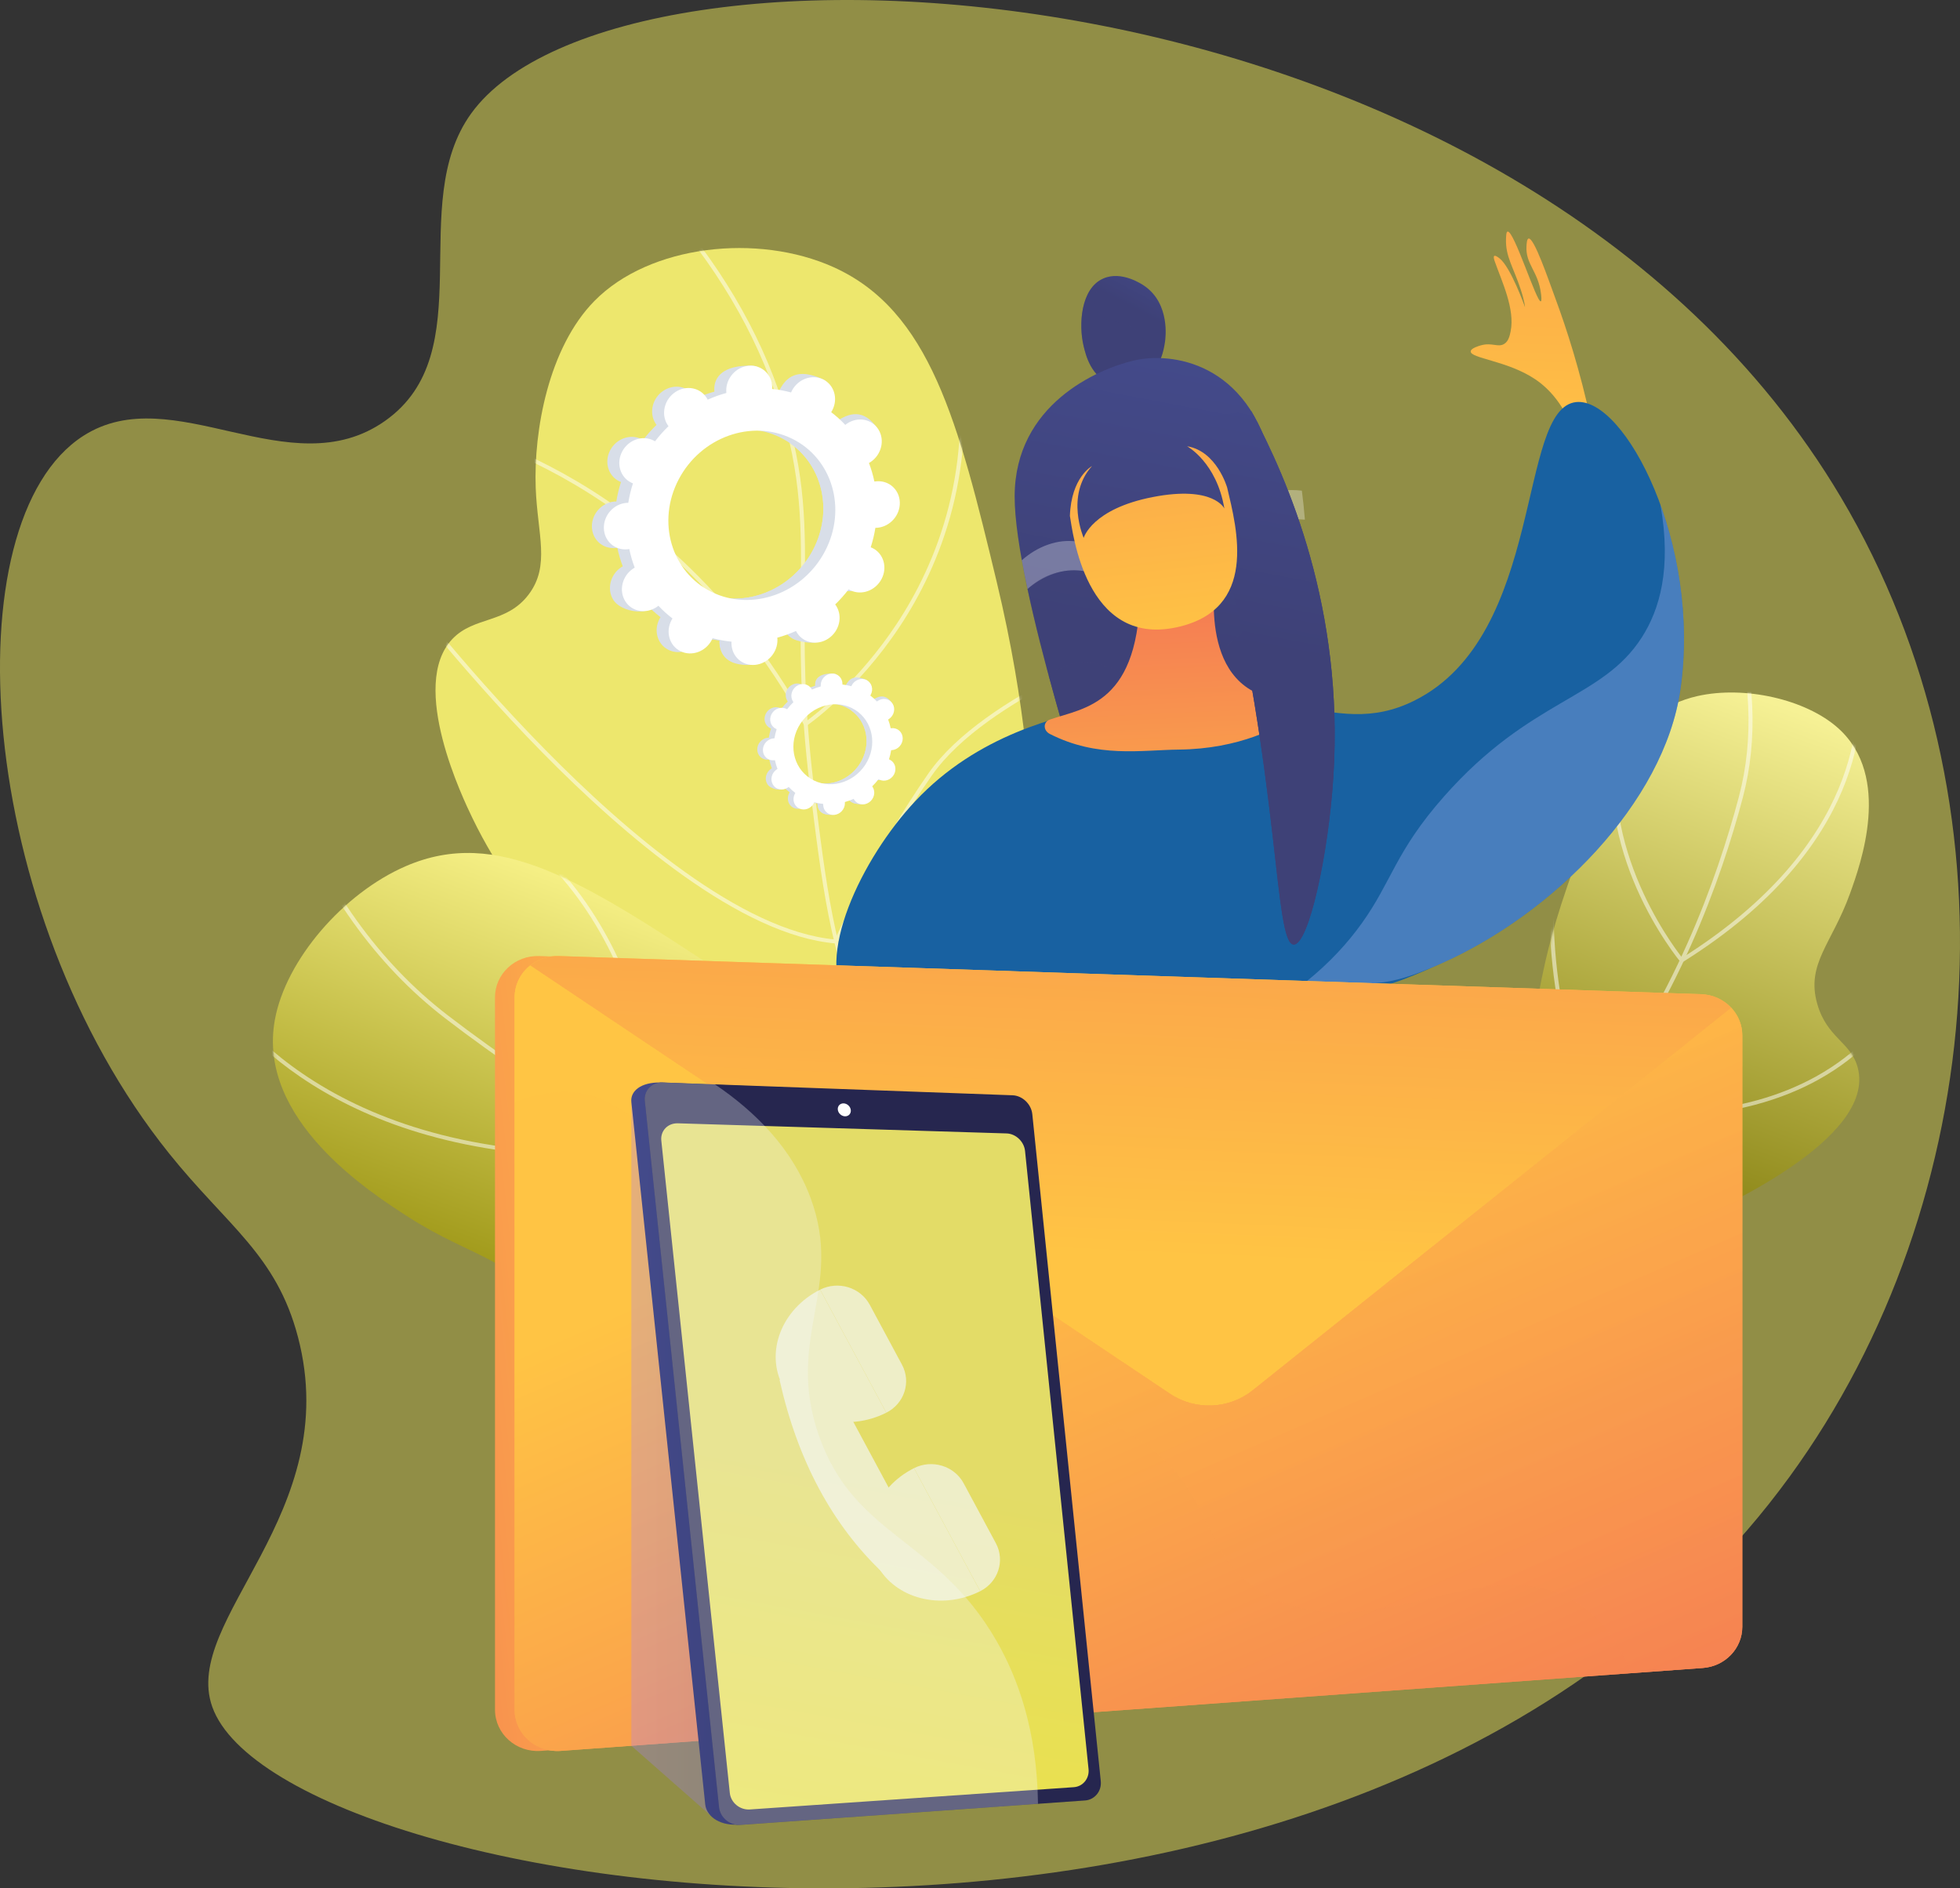 <?xml version="1.0" encoding="UTF-8" standalone="no"?>
<svg
   width="710"
   height="684"
   viewBox="0 0 710 684"
   fill="none"
   version="1.1"
   id="svg5851"
   sodipodi:docname="contact-dark.svg"
   inkscape:version="1.1.2 (0a00cf5339, 2022-02-04)"
   xmlns:inkscape="http://www.inkscape.org/namespaces/inkscape"
   xmlns:sodipodi="http://sodipodi.sourceforge.net/DTD/sodipodi-0.dtd"
   xmlns="http://www.w3.org/2000/svg"
   xmlns:svg="http://www.w3.org/2000/svg">
  <rect x="0" y="0" width="710" height="684" fill="#333333" stroke="none"/>
  <sodipodi:namedview
     id="namedview7688"
     pagecolor="#ffffff"
     bordercolor="#666666"
     borderopacity="1.0"
     inkscape:pageshadow="2"
     inkscape:pageopacity="0.0"
     inkscape:pagecheckerboard="0"
     showgrid="false"
     inkscape:zoom="1.2763158"
     inkscape:cx="355.31959"
     inkscape:cy="342"
     inkscape:window-width="1850"
     inkscape:window-height="1016"
     inkscape:window-x="0"
     inkscape:window-y="0"
     inkscape:window-maximized="1"
     inkscape:current-layer="svg5851" />
  <path
     d="M170.679 41.111C146.833 74.135 174.793 127.674 139.409 152.511C104.966 176.687 62.654 137.058 30.194 157.87C-17.958 188.741 -9.165 330.005 61.237 417.775C82.409 444.17 100.1 454.441 107.935 484.293C124.76 548.392 65.631 586.523 76.883 618.226C102.218 689.609 491.865 749.507 648.208 534.978C721.227 434.784 732.152 290.103 666.912 180.217C549.024 -18.345 224.184 -32.988 170.679 41.111Z"
     fill="#FEF9EC"
     fill-opacity="0.6"
     id="path5600"
     style="fill:#d0cb54;fill-opacity:0.6" />
  <path
     d="M502.959 463.405C533.837 463.607 573.204 459.601 610.906 443.1C620.528 438.889 679.968 412.875 672.948 386.68C670.475 377.453 661.844 375.996 658.315 363.715C654.133 349.163 663.574 341.895 670.119 323.759C674.024 312.938 685.452 281.268 665.844 263.733C654.126 253.255 631.856 248.298 614.904 252.128C590.04 257.744 581.491 281.162 567.736 321.028C555.542 356.368 558.675 365.043 549.435 390.343C542.578 409.119 529.666 434.971 502.959 463.405Z"
     fill="url(#paint0_linear_4279_9806)"
     id="path5602" />
  <mask
     id="mask0_4279_9806"
     style="mask-type:luminance"
     maskUnits="userSpaceOnUse"
     x="502"
     y="250"
     width="175"
     height="214">
    <path
       d="M502.967 463.405C533.845 463.607 573.211 459.601 610.914 443.1C620.536 438.889 679.975 412.875 672.955 386.68C670.483 377.453 661.852 375.996 658.323 363.715C654.141 349.163 663.582 341.895 670.127 323.759C674.032 312.938 685.46 281.268 665.852 263.733C654.134 253.255 631.863 248.298 614.912 252.128C590.048 257.744 581.499 281.162 567.744 321.028C555.55 356.368 558.683 365.043 549.443 390.343C542.586 409.119 529.674 434.971 502.967 463.405Z"
       fill="white"
       id="path5604" />
  </mask>
  <g
     mask="url(#mask0_4279_9806)"
     id="g5615">
    <g
       opacity="0.5"
       id="g5613">
      <path
         d="M425.397 479.715C407.515 479.716 389.214 477.322 370.643 472.537L371.017 471.173C404.809 479.878 437.688 480.616 468.745 473.367C510.115 463.709 546 439.728 575.404 402.091C606.034 362.885 621.96 318.686 629.926 288.511C635.439 267.633 634.374 244.514 626.763 219.794L628.16 219.392C635.849 244.359 636.918 267.732 631.339 288.86C623.34 319.161 607.344 363.549 576.568 402.942C546.956 440.847 510.794 465.002 469.087 474.739C454.872 478.057 440.279 479.715 425.397 479.715Z"
         fill="white"
         id="path5607" />
      <path
         d="M609.052 348.803L608.64 348.31C608.553 348.207 599.879 337.748 592.873 321.786C586.399 307.035 580.053 284.419 586.588 260.44L587.998 260.799C576.421 303.278 605.563 342.094 609.371 346.921C674.733 305.746 674.086 258.698 672.321 245.229C672.273 244.86 672.248 244.629 672.248 244.544L672.978 244.551L673.707 244.545C673.71 244.623 673.734 244.794 673.768 245.051C675.565 258.765 676.249 306.751 609.603 348.458L609.052 348.803Z"
         fill="white"
         id="path5609" />
      <path
         d="M601.493 404.405C593.803 404.405 585.446 403.845 576.392 402.557L576.006 402.502L575.839 402.161C575.66 401.796 558.007 365.118 561.879 315.254L565.782 265L567.237 265.106L563.334 315.36C559.691 362.281 575.232 397.409 576.996 401.216C599.083 404.311 630.897 404.822 657.819 389.941C674.005 380.994 680.827 370.564 680.893 370.46L682.133 371.204C681.854 371.64 675.098 381.992 658.626 391.12C646.858 397.641 628.208 404.405 601.493 404.405Z"
         fill="white"
         id="path5611" />
    </g>
  </g>
  <path
     d="M469.715 463.163C446.017 449.015 413.59 424.843 392.981 385.695C365.954 334.352 383.002 302.359 361.049 210.746C347.168 152.82 336.877 112.529 301.957 96.773C274.592 84.425 235.377 88.622 215.331 109.011C198.664 125.964 193.297 156.096 194.059 176.699C194.68 193.491 199.406 204.841 191.53 215.302C183.481 225.993 171.765 223.146 163.882 231.443C147.894 248.269 167.903 289.634 171.136 296.319C207.109 370.685 292.682 408.764 330.217 424.939C361.251 438.313 408.416 454.991 469.715 463.163Z"
     fill="#EDE76D"
     id="path5617" />
  <mask
     id="mask1_4279_9806"
     style="mask-type:luminance"
     maskUnits="userSpaceOnUse"
     x="157"
     y="89"
     width="313"
     height="375">
    <path
       d="M469.717 463.163C446.019 449.015 413.592 424.843 392.983 385.695C365.956 334.352 383.004 302.359 361.051 210.746C347.17 152.82 336.879 112.529 301.959 96.773C274.594 84.425 235.379 88.622 215.333 109.011C198.666 125.964 193.299 156.096 194.061 176.699C194.682 193.491 199.408 204.841 191.532 215.302C183.483 225.993 171.767 223.146 163.884 231.443C147.896 248.269 167.904 289.634 171.138 296.319C207.111 370.685 292.684 408.764 330.219 424.939C361.253 438.313 408.418 454.991 469.717 463.163Z"
       fill="white"
       id="path5619" />
  </mask>
  <g
     mask="url(#mask1_4279_9806)"
     id="g5632">
    <g
       opacity="0.5"
       id="g5630">
      <path
         d="M495.509 473.025C458.143 467.104 425.09 457.771 397.271 445.285C356.098 426.807 327.63 401.872 312.658 371.173C300.948 347.162 297.558 319.303 293.266 284.032C289.708 254.793 289.912 233.778 290.092 215.236C290.325 191.198 290.509 172.211 282.189 146.445C273.736 120.269 259.029 95.48 238.479 72.769L239.575 71.839C260.261 94.699 275.067 119.659 283.581 146.025C291.97 172.002 291.784 191.087 291.55 215.249C291.371 233.749 291.168 254.717 294.715 283.867C299.158 320.384 302.368 346.768 313.977 370.57C328.8 400.962 357.03 425.669 397.884 444.005C425.584 456.436 458.509 465.731 495.745 471.632L495.509 473.025Z"
         fill="white"
         id="path5622" />
      <path
         d="M291.629 263.27L291.241 262.566C264.275 213.688 228.658 186.799 203.529 172.848C176.322 157.745 155.256 154.149 155.047 154.114L155.292 152.723C155.504 152.758 176.826 156.397 204.255 171.624C229.427 185.598 265.049 212.464 292.13 261.183C295.499 258.73 311.046 246.795 324.76 226.086C338.96 204.641 354.045 169.12 345.268 121.68L346.703 121.432C355.569 169.348 340.314 205.232 325.955 226.897C310.397 250.372 292.483 262.69 292.303 262.811L291.629 263.27Z"
         fill="white"
         id="path5624" />
      <path
         d="M303.39 341.792L302.862 341.749C268.368 338.916 225.974 302.574 196.484 272.586C164.592 240.156 140.499 207.973 140.26 207.652L141.442 206.826C141.681 207.147 165.726 239.262 197.552 271.624C226.714 301.277 268.52 337.177 302.462 340.297C304.267 336.244 317.507 307.082 336.33 280.12C356.602 251.082 413.829 231.16 414.404 230.962L414.892 232.292C414.321 232.488 357.541 252.258 337.539 280.91C317.439 309.701 303.732 341.006 303.596 341.319L303.39 341.792Z"
         fill="white"
         id="path5626" />
      <path
         d="M366.776 440.766C353.951 440.766 335.024 440.092 312.92 437.194C274.959 432.217 219.58 419.475 171.332 387.04L78.16 324.405L78.992 323.246L172.164 385.881C220.162 418.148 275.287 430.832 313.078 435.79C348.956 440.498 376.423 439.325 382.897 438.945C371.592 426.139 365.43 411.66 364.577 395.888C363.877 382.937 366.739 369.102 373.083 354.767C383.86 330.412 401.223 312.789 401.398 312.614L402.449 313.593C402.276 313.766 385.076 331.23 374.408 355.357C368.161 369.487 365.344 383.106 366.036 395.835C366.899 411.716 373.265 426.268 384.956 439.086L385.917 440.141L384.469 440.256C384.33 440.267 377.811 440.766 366.776 440.766Z"
         fill="white"
         id="path5628" />
    </g>
  </g>
  <path
     d="M461.96 460.024C427.128 485.981 378.928 514.24 321.493 526.944C306.836 530.187 216.289 550.216 200.937 514.665C195.529 502.143 204.019 493.299 197.091 476.434C188.882 456.45 171.708 456.075 148.148 440.965C134.09 431.949 92.948 405.562 99.576 369.342C103.538 347.698 124.378 323.522 147.006 313.739C180.197 299.391 210.731 318.821 261.806 352.562C307.082 382.473 311.25 394.919 344.242 415.907C368.727 431.483 406.374 450.037 461.96 460.024Z"
     fill="url(#paint1_linear_4279_9806)"
     id="path5634" />
  <mask
     id="mask2_4279_9806"
     style="mask-type:luminance"
     maskUnits="userSpaceOnUse"
     x="98"
     y="308"
     width="364"
     height="228">
    <path
       d="M461.962 460.025C427.13 485.982 378.93 514.241 321.495 526.945C306.838 530.188 216.291 550.217 200.939 514.666C195.531 502.144 204.021 493.3 197.093 476.435C188.884 456.451 171.71 456.076 148.15 440.966C134.092 431.949 92.95 405.563 99.578 369.343C103.54 347.699 124.38 323.523 147.008 313.74C180.199 299.392 210.732 318.822 261.808 352.563C307.084 382.474 311.252 394.92 344.244 415.908C368.729 431.484 406.376 450.038 461.962 460.025Z"
       fill="white"
       id="path5636" />
  </mask>
  <g
     mask="url(#mask2_4279_9806)"
     id="g5647">
    <g
       opacity="0.5"
       id="g5645">
      <path
         d="M409.703 464.444C382.399 464.444 354.05 460.468 324.781 452.509C254.878 433.499 197.274 396.519 161.26 368.845C136.175 349.569 116.62 322.22 103.139 287.558L104.503 287.061C117.89 321.48 137.292 348.625 162.168 367.74C198.077 395.334 255.506 432.204 325.175 451.15C392.081 469.344 454.181 466.63 509.751 443.082C551.464 425.407 588.129 397.143 618.728 359.078L619.878 359.945C589.129 398.197 552.274 426.604 510.336 444.375C478.777 457.749 445.122 464.444 409.703 464.444Z"
         fill="white"
         id="path5639" />
      <path
         d="M216.433 419.083C120.592 419.083 83.685 370.447 74.24 354.611C74.037 354.27 73.908 354.048 73.844 353.962L75 353.102C75.092 353.216 75.201 353.398 75.504 353.906C85.521 370.7 126.809 424.788 237.956 416.888C237.988 413.407 237.833 396.02 232.261 374.742C226.54 352.895 213.771 322.352 185.429 300.916L186.327 299.804C215.008 321.495 227.911 352.362 233.686 374.436C239.937 398.333 239.41 417.376 239.404 417.566L239.384 418.2L238.73 418.247C230.971 418.815 223.532 419.083 216.433 419.083Z"
         fill="white"
         id="path5641" />
      <path
         d="M205.504 508.456C187.822 508.456 177.007 504.537 176.871 504.487L177.393 503.169C177.563 503.231 194.623 509.395 221.004 506.053C245.308 502.975 282.71 490.972 323.018 451.288C321.853 446.36 308.384 392.978 261.995 342.264L212.847 288.535L213.939 287.6L263.088 341.329C311.8 394.582 324.409 450.802 324.53 451.363L324.611 451.733L324.337 452.002C283.595 492.228 245.707 504.366 221.098 507.465C215.458 508.175 210.235 508.456 205.504 508.456Z"
         fill="white"
         id="path5643" />
    </g>
  </g>
  <path
     d="M453.644 490.48C450.996 486.998 435.067 466.704 409.858 465.859C388.754 465.152 372.614 478.459 368.876 481.542C353.822 493.954 355.561 503.855 343.402 507.874C328.962 512.646 318.599 501.299 309.261 507.85C302.819 512.369 300.932 522.552 303.544 529.653C308.128 542.117 327.664 548.057 342.479 545.077C362.89 540.971 363.351 522.146 386.527 516.098C399.994 512.584 403.917 517.877 418.243 514.481C434.878 510.538 446.424 499.409 453.644 490.48Z"
     fill="url(#paint2_linear_4279_9806)"
     id="path5649" />
  <mask
     id="mask3_4279_9806"
     style="mask-type:luminance"
     maskUnits="userSpaceOnUse"
     x="302"
     y="465"
     width="152"
     height="81">
    <path
       d="M453.65 490.481C451.002 486.999 435.073 466.705 409.864 465.86C388.76 465.153 372.62 478.46 368.882 481.543C353.828 493.955 355.567 503.856 343.407 507.875C328.968 512.647 318.605 501.3 309.267 507.851C302.825 512.37 300.938 522.553 303.55 529.654C308.134 542.118 327.67 548.058 342.485 545.078C362.896 540.972 363.357 522.147 386.532 516.099C400 512.585 403.923 517.878 418.249 514.482C434.884 510.538 446.429 499.41 453.65 490.481Z"
       fill="white"
       id="path5651" />
  </mask>
  <g
     mask="url(#mask3_4279_9806)"
     id="g5664">
    <g
       opacity="0.5"
       id="g5662">
      <path
         d="M337.705 526.643C325.183 526.643 309.936 520.598 292.178 508.568L292.597 507.99C316.384 524.105 335.57 529.405 349.618 523.743C358.472 520.175 362.859 513.448 367.502 506.326C372.728 498.312 378.131 490.025 390.393 486.069C399.823 483.028 410.743 484.484 432.5 487.385C443.373 488.835 454.238 490.936 464.794 493.63L464.607 494.312C454.08 491.626 443.245 489.53 432.402 488.084C410.755 485.198 399.891 483.749 390.623 486.739C378.609 490.615 373.277 498.793 368.119 506.703C363.412 513.922 358.966 520.741 349.899 524.395C346.178 525.894 342.109 526.643 337.705 526.643Z"
         fill="white"
         id="path5654" />
      <path
         d="M312.788 547.07L312.623 546.382C338.466 540.579 345.479 526.513 346.103 525.147C343.783 517.422 337.014 510.891 331.729 506.764C325.952 502.252 320.648 499.558 320.594 499.531L320.932 498.905C321.145 499.013 342.371 509.868 346.839 525.073L346.873 525.188L346.829 525.299C346.765 525.454 340.196 540.914 312.788 547.07Z"
         fill="white"
         id="path5656" />
      <path
         d="M371.601 538.978C369.002 531.421 371.35 520.234 378.578 505.73C383.419 496.017 388.943 488.005 390.022 486.469C378.35 477.267 349.809 499.118 349.52 499.341L349.064 498.79C349.139 498.733 356.529 493.046 365.28 488.663C377.131 482.726 385.699 481.877 390.749 486.139L390.995 486.347L390.808 486.606C390.562 486.949 366.231 521.123 372.293 538.756L371.601 538.978Z"
         fill="white"
         id="path5658" />
      <path
         d="M396.888 528.434C390.014 502.907 425.38 488.822 429.602 487.242C417.47 467 387.172 463.168 386.865 463.131L386.955 462.431C387.267 462.468 418.282 466.392 430.448 487.253L430.66 487.617L430.253 487.758C429.854 487.896 390.49 501.879 397.593 528.256L396.888 528.434Z"
         fill="white"
         id="path5660" />
    </g>
  </g>
  <path
     d="M303.69 213.325C307.72 215.305 312.784 213.487 314.999 209.265C317.215 205.042 315.744 200.014 311.713 198.034C311.505 197.931 311.292 197.845 311.078 197.763C311.827 195.426 312.391 193.071 312.77 190.715C313.001 190.715 313.233 190.711 313.468 190.691C318.066 190.294 321.716 186.206 321.619 181.559C321.523 176.912 317.717 173.466 313.119 173.863C312.879 173.884 312.643 173.92 312.408 173.961C311.928 171.658 311.27 169.408 310.439 167.231C310.651 167.111 310.861 166.987 311.067 166.848C315.001 164.181 316.259 158.918 313.876 155.092C311.494 151.266 306.373 150.326 302.439 152.993C302.238 153.129 302.048 153.277 301.861 153.427C300.307 151.765 298.602 150.225 296.759 148.819C296.888 148.613 297.015 148.405 297.13 148.186C299.346 143.963 302.241 139.351 298.179 137.432C288.783 132.994 284.751 136.793 282.535 141.016C282.42 141.235 282.321 141.457 282.226 141.679C279.965 141.069 277.674 140.646 275.371 140.413C275.385 140.179 275.396 139.943 275.391 139.705C275.295 135.058 276.72 132.544 272.104 132.457C262.039 132.268 258.643 136.495 258.74 141.141C258.745 141.384 258.766 141.622 258.791 141.858C256.484 142.494 254.219 143.307 252.014 144.291C251.909 144.083 251.801 143.878 251.676 143.677C249.293 139.852 244.173 138.912 240.239 141.579C236.304 144.246 235.047 149.509 237.429 153.335C237.551 153.531 237.685 153.714 237.821 153.895C236.079 155.581 234.447 157.412 232.939 159.376C232.744 159.257 232.547 159.142 232.338 159.039C228.308 157.059 223.244 158.877 221.028 163.1C218.813 167.323 220.284 172.351 224.314 174.331C224.523 174.433 224.736 174.52 224.95 174.602C224.201 176.939 223.636 179.293 223.258 181.649C223.027 181.65 222.795 181.653 222.56 181.673C217.961 182.07 214.312 186.159 214.408 190.806C214.504 195.453 218.31 198.898 222.908 198.501C223.148 198.481 223.385 198.444 223.619 198.404C224.1 200.707 224.758 202.956 225.588 205.133C225.376 205.253 225.166 205.377 224.96 205.516C221.027 208.183 219.769 213.447 222.151 217.273C224.534 221.099 232.421 222.876 236.355 220.209C236.557 220.073 233.98 219.087 234.167 218.937C235.721 220.599 237.425 222.14 239.269 223.546C239.139 223.751 239.012 223.96 238.897 224.178C236.682 228.401 238.153 233.429 242.183 235.409C246.214 237.389 251.277 235.571 253.493 231.349C253.607 231.13 253.706 230.908 253.802 230.685C256.063 231.296 258.353 231.718 260.657 231.951C260.643 232.186 260.631 232.421 260.636 232.659C260.733 237.306 264.538 240.752 269.136 240.355C273.735 239.959 277.384 235.87 277.288 231.223C277.283 230.98 277.262 230.743 277.237 230.507C279.543 229.871 281.809 229.058 284.014 228.074C284.118 228.281 284.227 228.487 284.352 228.687C286.734 232.513 291.855 233.453 295.789 230.786C299.723 228.119 300.981 222.855 298.598 219.029C298.476 218.833 298.342 218.65 298.207 218.469C299.949 216.783 301.58 214.953 303.088 212.989C303.283 213.107 303.481 213.223 303.69 213.325ZM253.448 213.942C238.815 206.753 233.473 188.497 241.518 173.166C249.563 157.834 267.947 151.233 282.58 158.422C297.214 165.611 302.555 183.868 294.51 199.199C286.465 214.53 268.081 221.131 253.448 213.942Z"
     fill="#D8DEE8"
     id="path5666" />
  <path
     d="M313.47 190.691C318.068 190.294 321.718 186.206 321.621 181.559C321.525 176.912 317.719 173.466 313.121 173.863C312.88 173.883 312.645 173.92 312.41 173.961C311.93 171.658 311.271 169.408 310.441 167.231C310.653 167.111 310.863 166.988 311.069 166.848C315.003 164.181 319.87 157.738 317.094 154.168C311.826 147.394 306.375 150.326 302.441 152.993C302.239 153.13 302.05 153.277 301.862 153.427C300.308 151.765 298.604 150.225 296.76 148.819C296.89 148.613 297.017 148.405 297.131 148.186C298.337 145.888 298.444 143.354 297.647 141.2C293.848 147.671 290.099 154.17 286.417 160.703C298.091 168.981 301.808 185.292 294.511 199.199C288.328 210.983 276.036 217.601 264.034 216.772C263.498 218.115 262.973 219.466 262.399 220.796C260.844 224.407 259.076 227.943 257.307 231.475C258.42 231.678 259.537 231.838 260.658 231.951C260.644 232.186 260.633 232.422 260.638 232.66C260.734 237.307 263.65 241.255 271.983 240.827C276.593 240.59 277.386 235.87 277.289 231.224C277.284 230.981 277.263 230.743 277.239 230.507C279.545 229.871 281.81 229.058 284.015 228.074C284.12 228.282 284.229 228.487 284.353 228.687C286.736 232.513 295.001 234.139 298.935 231.472C302.869 228.805 300.982 222.856 298.6 219.03C298.478 218.834 298.344 218.65 298.208 218.469C299.95 216.784 301.582 214.953 303.089 212.989C303.284 213.108 303.482 213.223 303.691 213.326C307.721 215.306 312.785 213.488 315.001 209.265C317.216 205.043 315.745 200.014 311.715 198.034C311.506 197.932 311.293 197.845 311.079 197.763C311.828 195.426 312.393 193.072 312.771 190.716C313.002 190.715 313.234 190.711 313.47 190.691Z"
     fill="#D8DEE8"
     id="path5668" />
  <path
     d="M308.025 213.803C312.055 215.783 317.119 213.965 319.335 209.742C321.55 205.519 320.079 200.491 316.049 198.511C315.84 198.409 315.627 198.322 315.413 198.24C316.162 195.903 316.727 193.549 317.105 191.193C317.336 191.192 317.568 191.188 317.804 191.168C322.402 190.771 326.051 186.683 325.955 182.036C325.859 177.389 322.053 173.944 317.455 174.34C317.215 174.361 316.979 174.398 316.744 174.438C316.263 172.135 315.606 169.886 314.775 167.708C314.987 167.589 315.197 167.465 315.403 167.325C319.337 164.659 320.594 159.395 318.212 155.569C315.83 151.743 310.709 150.804 306.775 153.47C306.574 153.607 306.384 153.755 306.196 153.904C304.643 152.242 302.938 150.702 301.094 149.296C301.224 149.091 301.351 148.882 301.466 148.664C303.682 144.441 302.211 139.413 298.18 137.433C294.15 135.453 289.087 137.271 286.871 141.493C286.756 141.712 286.657 141.934 286.562 142.157C284.301 141.546 282.01 141.124 279.707 140.891C279.721 140.656 279.732 140.421 279.727 140.183C279.631 135.536 275.825 132.09 271.227 132.487C266.629 132.883 262.979 136.972 263.075 141.619C263.08 141.862 263.101 142.099 263.126 142.335C260.82 142.971 258.555 143.785 256.35 144.768C256.245 144.561 256.136 144.355 256.012 144.155C253.629 140.329 248.508 139.389 244.574 142.056C240.64 144.723 239.383 149.987 241.765 153.813C241.887 154.009 242.021 154.192 242.157 154.373C240.415 156.059 238.783 157.889 237.275 159.853C237.08 159.735 236.883 159.619 236.674 159.517C232.644 157.537 227.58 159.355 225.364 163.577C223.149 167.8 224.62 172.828 228.65 174.808C228.859 174.911 229.072 174.997 229.286 175.079C228.537 177.416 227.972 179.771 227.594 182.126C227.363 182.127 227.131 182.131 226.896 182.151C222.297 182.548 218.648 186.636 218.744 191.283C218.84 195.93 222.646 199.375 227.244 198.979C227.484 198.958 227.721 198.922 227.955 198.881C228.436 201.184 229.094 203.434 229.924 205.611C229.712 205.731 229.502 205.854 229.296 205.994C225.362 208.66 224.105 213.924 226.487 217.75C228.87 221.576 233.99 222.516 237.924 219.849C238.126 219.712 238.315 219.565 238.503 219.415C240.056 221.077 241.761 222.617 243.605 224.023C243.475 224.229 243.348 224.437 243.233 224.656C241.018 228.878 242.489 233.907 246.519 235.886C250.549 237.866 255.613 236.048 257.828 231.826C257.943 231.607 258.042 231.385 258.137 231.162C260.398 231.773 262.689 232.195 264.993 232.428C264.978 232.663 264.967 232.898 264.972 233.136C265.068 237.783 268.874 241.229 273.472 240.832C278.07 240.436 281.72 236.347 281.624 231.7C281.618 231.457 281.598 231.22 281.573 230.984C283.879 230.348 286.144 229.534 288.349 228.551C288.454 228.758 288.563 228.964 288.687 229.164C291.07 232.99 296.191 233.93 300.124 231.263C304.059 228.596 305.316 223.332 302.934 219.506C302.812 219.31 302.678 219.127 302.542 218.946C304.284 217.26 305.916 215.43 307.424 213.466C307.619 213.584 307.817 213.7 308.025 213.803ZM257.783 214.419C243.15 207.231 237.809 188.974 245.854 173.643C253.898 158.311 272.282 151.711 286.916 158.9C301.549 166.088 306.89 184.345 298.845 199.676C290.801 215.008 272.417 221.608 257.783 214.419Z"
     fill="white"
     id="path5670" />
  <path
     d="M570.939 158.897C566.988 146.518 560.816 140.532 556.113 137.368C546.038 130.589 532.383 129.814 532.764 127.217C532.929 126.09 535.629 125.322 536.438 125.092C540.391 123.968 542.603 125.9 544.803 124.628C546.443 123.679 546.888 121.637 547.214 120.037C548.861 111.941 544.032 101.977 541.465 94.672C541.286 94.163 540.883 92.987 541.279 92.709C541.707 92.408 542.843 93.304 543.226 93.606C547.311 96.826 552.411 111.197 552.405 111.199C552.404 111.2 552.412 109.551 550.876 104.863C548.199 96.694 545.29 92.903 545.545 86.423C545.594 85.157 545.648 84.019 546.101 83.889C548.392 83.232 556.629 109.633 558.152 109.145C558.535 109.023 558.321 107.262 558.215 106.386C557.224 98.198 552.566 95.752 552.961 89.134C553.024 88.093 553.115 86.574 553.703 86.413C555.679 85.874 560.923 101.304 563.527 108.363C567.416 118.902 572.358 134.032 576.484 153.232C574.636 155.12 572.788 157.008 570.939 158.897Z"
     fill="url(#paint3_linear_4279_9806)"
     id="path5672" />
  <path
     d="M402.539 138.907C395.252 136.705 393.298 128.544 392.525 125.319C390.699 117.693 391.408 104.529 399.662 100.879C406.292 97.946 413.701 102.965 414.62 103.606C423.961 110.129 422.207 122.623 422.002 123.93C421.541 126.859 420.59 132.902 415.099 136.658C414.711 136.923 408.841 140.812 402.539 138.907Z"
     fill="url(#paint4_linear_4279_9806)"
     id="path5674" />
  <g
     opacity="0.3"
     id="g5678">
    <path
       d="M412.195 120.141C407.365 115.509 400.537 117.537 397.658 113.321C396.221 111.216 395.852 107.665 398.753 101.344C391.362 105.533 390.77 117.986 392.526 125.32C393.299 128.545 395.253 136.706 402.54 138.908C408.842 140.813 414.712 136.925 415.1 136.659C415.341 136.494 415.57 136.323 415.794 136.15C416.6 130.088 416.14 123.924 412.195 120.141Z"
       fill="url(#paint5_linear_4279_9806)"
       id="path5676" />
  </g>
  <path
     d="M396.777 301.183C396.777 301.183 367.452 212.933 367.551 179.732C367.65 146.531 397.58 133.627 410.868 130.558C424.15 127.491 452.325 130.865 460.998 168.242C469.668 205.607 463.409 289.382 463.409 289.382L396.777 301.183Z"
     fill="url(#paint6_linear_4279_9806)"
     id="path5680" />
  <path
     opacity="0.3"
     d="M421.125 212.329C442.252 209.829 446.935 190.529 466.356 188.297C468.237 188.081 470.353 188.016 472.691 188.237C472.399 184.576 472.036 181.055 471.592 177.726C468.949 177.411 466.578 177.463 464.494 177.702C445.072 179.93 440.389 199.231 419.26 201.727C402.027 203.762 394.339 192.204 379.757 197.234C376.001 198.529 372.827 200.569 370.152 202.93C370.759 206.285 371.46 209.775 372.234 213.352C374.863 211.071 377.969 209.105 381.625 207.844C396.205 202.812 403.892 214.368 421.125 212.329Z"
     fill="white"
     id="path5682" />
  <path
     opacity="0.8"
     d="M422.926 246.163C407.123 247.913 399.896 236.265 386.572 241.043C384.066 241.941 381.851 243.24 379.895 244.775C387.873 274.391 396.776 301.182 396.776 301.182L463.407 289.381C463.407 289.381 465.86 256.552 465.568 222.833C465.078 222.858 464.603 222.896 464.143 222.945C446.329 224.852 442.302 244.018 422.926 246.163Z"
     fill="url(#paint7_linear_4279_9806)"
     id="path5684" />
  <path
     opacity="0.3"
     d="M458.348 189.972C440.53 191.868 436.502 211.034 417.122 213.167C401.315 214.908 394.087 203.255 380.761 208.025C377.419 209.221 374.594 211.128 372.211 213.357C374.367 223.476 377.072 234.302 379.894 244.775C381.851 243.241 384.066 241.942 386.572 241.043C399.895 236.266 407.123 247.913 422.926 246.164C442.302 244.018 446.329 224.852 464.143 222.946C464.602 222.897 460.074 189.788 458.348 189.972Z"
     fill="url(#paint8_linear_4279_9806)"
     id="path5686" />
  <path
     d="M307.331 363.724C294.474 347.516 312.164 310.825 331.583 290.153C354.175 266.103 383.097 259.483 401.447 255.531C462.186 242.45 481.672 269.038 512.33 253.787C559.887 230.131 549.451 147.914 570.94 145.642C588.586 143.777 616.386 197.042 608.71 249.864C602.754 290.851 562.467 331.17 521.793 349.121C492.285 362.144 496.765 358.687 429.577 362.442C351.695 366.796 320.004 379.7 307.331 363.724Z"
     fill="#1861A1"
     id="path5688" />
  <path
     d="M380.352 260.63C392.819 256.284 413.201 255.302 412.986 212.199C412.986 212.199 438.807 210.619 439.786 210.932C440.712 211.227 432.946 253.984 469.03 253.693C471.484 253.673 472.128 257.011 470.158 258.52C463.633 263.522 448.916 271.269 427.124 271.514C413.33 271.669 397.595 274.661 380.279 265.841C377.908 264.633 377.737 261.542 380.352 260.63Z"
     fill="url(#paint9_linear_4279_9806)"
     id="path5690" />
  <path
     d="M468.699 342.129C461.393 342.218 463.927 282.476 442.07 194.77C437.536 176.577 433.09 161.744 429.943 151.781C437.713 150.818 445.48 149.856 453.245 148.894C466.742 173.993 486.844 220.696 483.017 281.214C481.218 309.668 474.074 342.064 468.699 342.129Z"
     fill="url(#paint10_linear_4279_9806)"
     id="path5692" />
  <path
     d="M468.699 342.129C461.393 342.218 463.927 282.476 442.07 194.77C437.536 176.577 433.09 161.744 429.943 151.781C437.713 150.818 445.48 149.856 453.245 148.894C466.742 173.993 486.844 220.696 483.017 281.214C481.218 309.668 474.074 342.064 468.699 342.129Z"
     fill="url(#paint11_linear_4279_9806)"
     id="path5694" />
  <path
     d="M387.564 186.869C388.553 192.487 393.122 234.166 425.965 227.278C455.959 220.987 448.063 191.52 444.539 176.637C444.539 176.637 440.788 163.383 430.008 161.646C430.008 161.646 440.72 167.43 443.516 184.186C443.516 184.186 439.618 175.751 417.56 180.047C395.485 184.347 392.559 194.837 392.559 194.837C392.559 194.837 385.834 179.536 395.567 168.828C395.567 168.828 388.037 172.85 387.564 186.869Z"
     fill="url(#paint12_linear_4279_9806)"
     id="path5696" />
  <g
     opacity="0.3"
     id="g5700">
    <path
       d="M601.48 182.798C605.594 205.898 601.181 220.818 594.747 230.861C580.258 253.477 554.641 252.783 523.102 288.48C505.447 308.464 504.303 319.063 493.328 334.396C488.29 341.435 481.708 348.733 472.914 355.775C496.621 356.414 501.206 358.207 521.794 349.121C562.468 331.169 602.755 290.851 608.711 249.864C612.199 225.862 608.361 201.769 601.48 182.798Z"
       fill="#B8C3FF"
       id="path5698" />
  </g>
  <path
     d="M609.105 360.112L195.294 346.299C186.556 346.007 179.309 352.783 179.309 361.243V619.303C179.309 628.002 186.953 634.865 195.918 634.214L609.729 604.173C617.792 603.588 624.026 597.087 624.026 589.263V375.055C624.026 366.998 617.428 360.389 609.105 360.112Z"
     fill="url(#paint13_linear_4279_9806)"
     id="path5702" />
  <path
     d="M616.217 360.112L202.406 346.299C193.668 346.007 186.42 352.783 186.42 361.243V619.303C186.42 628.002 194.064 634.865 203.029 634.214L616.84 604.173C624.904 603.588 631.137 597.087 631.137 589.263V375.055C631.137 366.998 624.539 360.389 616.217 360.112Z"
     fill="url(#paint14_linear_4279_9806)"
     id="path5704" />
  <path
     d="M453.752 503.615L627.147 365.05C624.435 362.142 620.567 360.257 616.217 360.112L202.406 346.299C198.468 346.168 194.837 347.474 192.031 349.72L423.834 504.85C432.968 510.963 445.188 510.459 453.752 503.615Z"
     fill="url(#paint15_linear_4279_9806)"
     id="path5706" />
  <path
     d="M453.752 503.616C445.189 510.459 432.969 510.964 423.834 504.85L192.031 349.721C188.611 352.459 186.42 356.595 186.42 361.243V619.304C186.42 628.002 194.064 634.865 203.029 634.214L616.84 604.174C624.904 603.589 631.137 597.087 631.137 589.263V375.056C631.137 371.21 629.623 367.705 627.147 365.05L453.752 503.616Z"
     fill="url(#paint16_linear_4279_9806)"
     id="path5708" />
  <path
     opacity="0.37"
     d="M627.149 365.05L453.754 503.616C445.191 510.459 432.971 510.964 423.836 504.85L192.033 349.721C188.613 352.459 186.422 356.595 186.422 361.243V399.302C194.797 395.896 201.884 395.243 207.644 395.708C223.569 396.996 227.372 406.615 257.866 420.501C286.377 433.485 289.368 427.952 301.938 437.361C326.152 455.488 315.562 476.41 336.785 495.872C358.885 516.138 377.952 500.407 409.555 519.673C442.949 540.032 432.259 564.061 459.776 578.185C498.329 597.972 537.697 560.243 570.468 580.168C580.377 586.193 586.712 595.687 590.796 606.065L616.842 604.174C624.906 603.588 631.139 597.087 631.139 589.263V375.056C631.139 371.21 629.625 367.705 627.149 365.05Z"
     fill="url(#paint17_linear_4279_9806)"
     id="path5710" />
  <path
     d="M316.485 282.173C318.389 283.108 320.781 282.249 321.828 280.254C322.874 278.26 322.179 275.885 320.275 274.949C320.177 274.901 320.076 274.86 319.975 274.821C320.329 273.717 320.596 272.605 320.774 271.492C320.883 271.492 320.993 271.49 321.104 271.481C323.276 271.293 325 269.362 324.955 267.167C324.909 264.972 323.112 263.344 320.94 263.531C320.826 263.541 320.715 263.559 320.604 263.578C320.377 262.49 320.066 261.427 319.674 260.399C319.774 260.342 319.873 260.284 319.97 260.218C321.828 258.958 322.422 256.472 321.297 254.664C320.172 252.857 317.753 252.414 315.894 253.673C315.799 253.738 315.71 253.807 315.621 253.878C314.887 253.093 314.082 252.366 313.211 251.701C313.272 251.604 313.332 251.506 313.386 251.403C314.433 249.408 315.801 247.229 313.882 246.323C309.443 244.226 307.539 246.021 306.492 248.016C306.438 248.119 306.391 248.224 306.346 248.329C305.278 248.04 304.196 247.841 303.108 247.731C303.115 247.62 303.12 247.509 303.118 247.396C303.072 245.201 303.745 244.013 301.565 243.973C296.811 243.883 295.207 245.88 295.252 248.075C295.254 248.19 295.264 248.302 295.276 248.413C294.186 248.714 293.116 249.098 292.075 249.563C292.025 249.465 291.974 249.367 291.915 249.273C290.79 247.466 288.371 247.022 286.513 248.282C284.654 249.542 284.06 252.028 285.186 253.835C285.243 253.928 285.306 254.014 285.371 254.1C284.548 254.896 283.777 255.761 283.065 256.688C282.973 256.632 282.879 256.578 282.781 256.529C280.877 255.594 278.485 256.453 277.439 258.448C276.392 260.442 277.087 262.817 278.991 263.753C279.089 263.801 279.19 263.842 279.291 263.881C278.937 264.984 278.671 266.097 278.492 267.21C278.383 267.21 278.273 267.212 278.162 267.221C275.99 267.409 274.266 269.34 274.311 271.535C274.357 273.73 276.155 275.357 278.327 275.17C278.44 275.16 278.552 275.143 278.663 275.124C278.889 276.212 279.2 277.274 279.592 278.303C279.493 278.359 279.393 278.418 279.296 278.484C277.438 279.743 276.844 282.23 277.969 284.037C279.095 285.845 282.82 286.684 284.679 285.425C284.774 285.36 283.556 284.894 283.645 284.824C284.379 285.609 285.184 286.336 286.055 287C285.994 287.097 285.934 287.196 285.879 287.299C284.833 289.294 285.528 291.669 287.432 292.604C289.335 293.54 291.727 292.681 292.774 290.686C292.828 290.583 292.875 290.478 292.92 290.373C293.988 290.661 295.07 290.861 296.158 290.971C296.151 291.082 296.146 291.193 296.148 291.306C296.194 293.501 297.992 295.128 300.164 294.941C302.336 294.754 304.059 292.822 304.014 290.627C304.012 290.512 304.002 290.4 303.99 290.289C305.08 289.988 306.15 289.604 307.191 289.139C307.241 289.237 307.292 289.335 307.351 289.429C308.476 291.236 310.895 291.68 312.753 290.421C314.612 289.161 315.206 286.674 314.08 284.867C314.023 284.775 313.96 284.688 313.895 284.603C314.718 283.806 315.489 282.942 316.201 282.014C316.293 282.07 316.387 282.124 316.485 282.173ZM292.753 282.464C285.84 279.068 283.317 270.445 287.117 263.203C290.918 255.96 299.602 252.842 306.514 256.238C313.426 259.634 315.949 268.258 312.149 275.5C308.349 282.742 299.665 285.86 292.753 282.464Z"
     fill="#D8DEE8"
     id="path5712" />
  <path
     d="M321.104 271.481C323.276 271.294 325 269.362 324.954 267.167C324.909 264.972 323.111 263.345 320.939 263.532C320.826 263.542 320.714 263.559 320.603 263.578C320.376 262.491 320.066 261.428 319.674 260.399C319.773 260.343 319.873 260.284 319.97 260.218C321.828 258.959 324.127 255.915 322.816 254.229C320.328 251.029 317.753 252.414 315.894 253.674C315.799 253.738 315.71 253.808 315.621 253.879C314.887 253.093 314.082 252.366 313.211 251.702C313.272 251.605 313.332 251.506 313.386 251.403C313.956 250.317 314.006 249.121 313.63 248.103C311.835 251.16 310.065 254.229 308.325 257.316C313.84 261.226 315.596 268.931 312.149 275.5C309.228 281.066 303.421 284.192 297.752 283.801C297.499 284.435 297.251 285.073 296.98 285.702C296.245 287.407 295.41 289.078 294.574 290.746C295.1 290.842 295.628 290.917 296.158 290.971C296.151 291.082 296.146 291.193 296.148 291.305C296.193 293.501 297.571 295.366 301.507 295.163C303.685 295.052 304.059 292.822 304.013 290.627C304.011 290.512 304.001 290.4 303.989 290.289C305.079 289.988 306.149 289.604 307.191 289.139C307.24 289.237 307.292 289.334 307.35 289.429C308.476 291.236 312.38 292.004 314.238 290.744C316.097 289.484 315.205 286.674 314.08 284.867C314.022 284.774 313.959 284.687 313.895 284.602C314.718 283.806 315.489 282.941 316.201 282.013C316.293 282.069 316.386 282.124 316.485 282.172C318.389 283.108 320.78 282.249 321.827 280.254C322.874 278.26 322.179 275.884 320.275 274.949C320.176 274.901 320.076 274.86 319.975 274.821C320.328 273.717 320.595 272.605 320.774 271.492C320.883 271.493 320.993 271.491 321.104 271.481Z"
     fill="#D8DEE8"
     id="path5714" />
  <path
     d="M318.534 282.398C320.438 283.333 322.83 282.475 323.876 280.48C324.923 278.485 324.228 276.11 322.324 275.175C322.226 275.126 322.125 275.086 322.024 275.047C322.378 273.943 322.644 272.831 322.823 271.718C322.932 271.718 323.042 271.716 323.153 271.706C325.325 271.519 327.049 269.588 327.004 267.393C326.958 265.198 325.16 263.57 322.988 263.757C322.875 263.767 322.763 263.785 322.652 263.804C322.426 262.716 322.115 261.653 321.723 260.625C321.822 260.568 321.922 260.51 322.019 260.444C323.877 259.184 324.471 256.698 323.346 254.89C322.22 253.083 319.802 252.639 317.943 253.899C317.848 253.963 317.759 254.033 317.67 254.104C316.936 253.319 316.131 252.591 315.26 251.927C315.321 251.83 315.381 251.732 315.435 251.628C316.482 249.634 315.787 247.258 313.883 246.323C311.98 245.388 309.588 246.247 308.541 248.241C308.487 248.345 308.44 248.45 308.395 248.555C307.327 248.266 306.245 248.067 305.157 247.957C305.164 247.846 305.169 247.735 305.167 247.622C305.121 245.427 303.324 243.8 301.152 243.987C298.979 244.174 297.255 246.106 297.301 248.301C297.303 248.415 297.313 248.528 297.325 248.639C296.236 248.94 295.165 249.324 294.124 249.788C294.074 249.69 294.023 249.593 293.964 249.499C292.839 247.691 290.42 247.248 288.562 248.507C286.703 249.767 286.109 252.253 287.235 254.061C287.292 254.154 287.355 254.24 287.42 254.325C286.597 255.122 285.826 255.986 285.114 256.914C285.022 256.858 284.928 256.804 284.83 256.755C282.926 255.82 280.534 256.679 279.487 258.673C278.441 260.668 279.136 263.043 281.039 263.979C281.138 264.027 281.239 264.068 281.34 264.107C280.986 265.21 280.719 266.323 280.541 267.436C280.432 267.436 280.322 267.438 280.211 267.447C278.039 267.635 276.315 269.566 276.36 271.761C276.406 273.956 278.203 275.584 280.375 275.396C280.489 275.387 280.601 275.369 280.711 275.35C280.938 276.438 281.249 277.501 281.641 278.529C281.542 278.586 281.442 278.644 281.345 278.71C279.487 279.97 278.892 282.456 280.018 284.264C281.143 286.071 283.562 286.515 285.42 285.255C285.516 285.19 285.605 285.121 285.694 285.05C286.428 285.835 287.233 286.563 288.103 287.227C288.042 287.324 287.982 287.422 287.928 287.525C286.882 289.52 287.576 291.895 289.48 292.831C291.384 293.766 293.776 292.907 294.822 290.912C294.877 290.809 294.923 290.704 294.968 290.599C296.036 290.888 297.118 291.087 298.207 291.197C298.2 291.308 298.195 291.419 298.197 291.532C298.243 293.727 300.04 295.354 302.212 295.167C304.384 294.98 306.108 293.048 306.063 290.853C306.06 290.739 306.05 290.626 306.039 290.515C307.128 290.215 308.198 289.83 309.24 289.366C309.289 289.463 309.341 289.561 309.399 289.655C310.525 291.462 312.943 291.906 314.802 290.647C316.66 289.387 317.254 286.901 316.129 285.093C316.071 285.001 316.008 284.914 315.944 284.829C316.767 284.032 317.538 283.168 318.25 282.24C318.342 282.295 318.436 282.35 318.534 282.398ZM294.801 282.689C287.889 279.294 285.366 270.67 289.166 263.428C292.966 256.186 301.65 253.068 308.563 256.464C315.475 259.86 317.998 268.483 314.198 275.725C310.398 282.967 301.714 286.085 294.801 282.689Z"
     fill="white"
     id="path5716" />
  <path
     opacity="0.3"
     d="M228.707 399.156V632.352L257.304 657.529L310.946 615.97L228.707 399.156Z"
     fill="url(#paint18_linear_4279_9806)"
     id="path5718" />
  <path
     d="M368.473 403.872L393.172 644.241C393.54 647.82 390.993 650.949 387.503 651.196L267.155 660.949C259.819 661.198 255.86 657.374 255.462 653.587L228.7 399.156C228.298 395.334 231.963 391.951 239.374 392.097L361.361 397.074C364.906 397.203 368.102 400.262 368.473 403.872Z"
     fill="url(#paint19_linear_4279_9806)"
     id="path5720" />
  <path
     d="M373.947 403.566L398.751 645.173C399.12 648.771 396.563 651.916 393.059 652.165L268.289 661.015C264.394 661.291 260.87 658.403 260.47 654.595L233.588 398.816C233.184 394.973 236.101 391.948 240.06 392.093L366.807 396.731C370.366 396.862 373.574 399.937 373.947 403.566Z"
     fill="#26264F"
     id="path5722" />
  <path
     d="M371.317 416.898L394.323 640.832C394.668 644.193 392.274 647.128 388.995 647.353L271.641 655.424C268.018 655.674 264.742 652.977 264.369 649.431L239.558 413.179C239.183 409.604 241.891 406.771 245.568 406.884L364.642 410.551C367.969 410.653 370.969 413.509 371.317 416.898Z"
     fill="url(#paint20_linear_4279_9806)"
     id="path5724" />
  <path
     d="M308.197 402.086C308.331 403.378 307.388 404.392 306.09 404.35C304.79 404.307 303.626 403.223 303.491 401.928C303.357 400.633 304.303 399.62 305.603 399.665C306.902 399.71 308.063 400.794 308.197 402.086Z"
     fill="white"
     id="path5726" />
  <g
     opacity="0.66"
     id="g5738">
    <path
       d="M297.092 467.136C283.065 474.198 277.059 489.902 283.679 502.21C290.298 514.519 307.035 518.772 321.063 511.709L297.092 467.136Z"
       fill="#F4F7FA"
       id="path5728" />
    <path
       d="M321.062 511.708L297.092 467.135C303.624 463.846 311.674 466.304 315.073 472.624L326.735 494.31C330.134 500.63 327.594 508.419 321.062 511.708Z"
       fill="#F4F7FA"
       id="path5730" />
    <path
       d="M331.096 531.791C317.069 538.854 311.063 554.557 317.683 566.866C324.302 579.174 341.039 583.427 355.067 576.364L331.096 531.791Z"
       fill="#F4F7FA"
       id="path5732" />
    <path
       d="M355.068 576.364L331.098 531.791C337.629 528.503 345.68 530.96 349.079 537.28L360.741 558.966C364.14 565.286 361.6 573.076 355.068 576.364Z"
       fill="#F4F7FA"
       id="path5734" />
    <path
       d="M334.772 562.745L320.183 570.091C301.54 552.527 288.942 529.102 282.391 499.815L296.979 492.47L334.772 562.745Z"
       fill="#F4F7FA"
       id="path5736" />
  </g>
  <g
     opacity="0.3"
     id="g5742">
    <path
       d="M296.648 520.021C284.248 484.569 305.831 466.709 293.608 433.873C286.958 416.007 273.646 402.698 259.001 392.786L240.058 392.093C236.099 391.948 233.183 394.973 233.586 398.816L260.468 654.595C260.868 658.403 264.392 661.291 268.287 661.015L376.008 653.374C375.67 626.667 368.658 607.66 360.859 594.148C339.428 557.018 309.488 556.731 296.648 520.021Z"
       fill="#F4F7FA"
       id="path5740" />
  </g>
  <defs
     id="defs5849">
    <linearGradient
       id="paint0_linear_4279_9806"
       x1="656.017"
       y1="252.905"
       x2="586.27"
       y2="446.39"
       gradientUnits="userSpaceOnUse">
      <stop
         offset="0.03"
         stop-color="#F6F195"
         id="stop5744" />
      <stop
         offset="1"
         stop-color="#817B09"
         id="stop5746" />
    </linearGradient>
    <linearGradient
       id="paint1_linear_4279_9806"
       x1="305.011"
       y1="350.517"
       x2="249.665"
       y2="504.053"
       gradientUnits="userSpaceOnUse">
      <stop
         offset="0.004"
         stop-color="#F7F187"
         id="stop5749" />
      <stop
         offset="1"
         stop-color="#968F0D"
         id="stop5751" />
    </linearGradient>
    <linearGradient
       id="paint2_linear_4279_9806"
       x1="302.408"
       y1="505.834"
       x2="453.644"
       y2="505.834"
       gradientUnits="userSpaceOnUse">
      <stop
         stop-color="#FF9085"
         id="stop5754" />
      <stop
         offset="1"
         stop-color="#FB6FBB"
         id="stop5756" />
    </linearGradient>
    <linearGradient
       id="paint3_linear_4279_9806"
       x1="553.498"
       y1="166.791"
       x2="564.052"
       y2="-99.682"
       gradientUnits="userSpaceOnUse">
      <stop
         stop-color="#FFC444"
         id="stop5759" />
      <stop
         offset="0.996"
         stop-color="#F36F56"
         id="stop5761" />
    </linearGradient>
    <linearGradient
       id="paint4_linear_4279_9806"
       x1="422.329"
       y1="92.041"
       x2="411.382"
       y2="112.432"
       gradientUnits="userSpaceOnUse">
      <stop
         stop-color="#444B8C"
         id="stop5764" />
      <stop
         offset="0.996"
         stop-color="#3E4177"
         id="stop5766" />
    </linearGradient>
    <linearGradient
       id="paint5_linear_4279_9806"
       x1="421.461"
       y1="92.463"
       x2="410.682"
       y2="112.541"
       gradientUnits="userSpaceOnUse">
      <stop
         stop-color="#444B8C"
         id="stop5769" />
      <stop
         offset="0.996"
         stop-color="#3E4177"
         id="stop5771" />
    </linearGradient>
    <linearGradient
       id="paint6_linear_4279_9806"
       x1="438.135"
       y1="120.438"
       x2="417.152"
       y2="230.832"
       gradientUnits="userSpaceOnUse">
      <stop
         stop-color="#444B8C"
         id="stop5774" />
      <stop
         offset="0.996"
         stop-color="#3E4177"
         id="stop5776" />
    </linearGradient>
    <linearGradient
       id="paint7_linear_4279_9806"
       x1="452.021"
       y1="117.488"
       x2="430.416"
       y2="231.152"
       gradientUnits="userSpaceOnUse">
      <stop
         stop-color="#444B8C"
         id="stop5779" />
      <stop
         offset="0.996"
         stop-color="#3E4177"
         id="stop5781" />
    </linearGradient>
    <linearGradient
       id="paint8_linear_4279_9806"
       x1="438.742"
       y1="116.889"
       x2="416.992"
       y2="231.316"
       gradientUnits="userSpaceOnUse">
      <stop
         stop-color="#444B8C"
         id="stop5784" />
      <stop
         offset="0.996"
         stop-color="#3E4177"
         id="stop5786" />
    </linearGradient>
    <linearGradient
       id="paint9_linear_4279_9806"
       x1="429.078"
       y1="347.325"
       x2="422.208"
       y2="193.948"
       gradientUnits="userSpaceOnUse">
      <stop
         stop-color="#FFC444"
         id="stop5789" />
      <stop
         offset="0.996"
         stop-color="#F36F56"
         id="stop5791" />
    </linearGradient>
    <linearGradient
       id="paint10_linear_4279_9806"
       x1="476.031"
       y1="126.573"
       x2="455.313"
       y2="235.573"
       gradientUnits="userSpaceOnUse">
      <stop
         stop-color="#444B8C"
         id="stop5794" />
      <stop
         offset="0.996"
         stop-color="#3E4177"
         id="stop5796" />
    </linearGradient>
    <linearGradient
       id="paint11_linear_4279_9806"
       x1="476.031"
       y1="126.573"
       x2="455.313"
       y2="235.573"
       gradientUnits="userSpaceOnUse">
      <stop
         stop-color="#444B8C"
         id="stop5799" />
      <stop
         offset="0.996"
         stop-color="#3E4177"
         id="stop5801" />
    </linearGradient>
    <linearGradient
       id="paint12_linear_4279_9806"
       x1="423.584"
       y1="235.279"
       x2="395.247"
       y2="3.431"
       gradientUnits="userSpaceOnUse">
      <stop
         stop-color="#FFC444"
         id="stop5804" />
      <stop
         offset="0.996"
         stop-color="#F36F56"
         id="stop5806" />
    </linearGradient>
    <linearGradient
       id="paint13_linear_4279_9806"
       x1="270.695"
       y1="488.703"
       x2="87.372"
       y2="508.814"
       gradientUnits="userSpaceOnUse">
      <stop
         stop-color="#FFC444"
         id="stop5809" />
      <stop
         offset="0.996"
         stop-color="#F36F56"
         id="stop5811" />
    </linearGradient>
    <linearGradient
       id="paint14_linear_4279_9806"
       x1="368.664"
       y1="411.216"
       x2="513.203"
       y2="742.055"
       gradientUnits="userSpaceOnUse">
      <stop
         stop-color="#FFC444"
         id="stop5814" />
      <stop
         offset="0.996"
         stop-color="#F36F56"
         id="stop5816" />
    </linearGradient>
    <linearGradient
       id="paint15_linear_4279_9806"
       x1="404.991"
       y1="454.576"
       x2="419.068"
       y2="136.726"
       gradientUnits="userSpaceOnUse">
      <stop
         stop-color="#FFC444"
         id="stop5819" />
      <stop
         offset="0.996"
         stop-color="#F36F56"
         id="stop5821" />
    </linearGradient>
    <linearGradient
       id="paint16_linear_4279_9806"
       x1="368.66"
       y1="411.218"
       x2="513.199"
       y2="742.057"
       gradientUnits="userSpaceOnUse">
      <stop
         stop-color="#FFC444"
         id="stop5824" />
      <stop
         offset="0.996"
         stop-color="#F36F56"
         id="stop5826" />
    </linearGradient>
    <linearGradient
       id="paint17_linear_4279_9806"
       x1="411.926"
       y1="392.317"
       x2="556.465"
       y2="723.156"
       gradientUnits="userSpaceOnUse">
      <stop
         stop-color="#FFC444"
         id="stop5829" />
      <stop
         offset="0.996"
         stop-color="#F36F56"
         id="stop5831" />
    </linearGradient>
    <linearGradient
       id="paint18_linear_4279_9806"
       x1="228.707"
       y1="528.343"
       x2="310.946"
       y2="528.343"
       gradientUnits="userSpaceOnUse">
      <stop
         stop-color="#AA80F9"
         id="stop5834" />
      <stop
         offset="0.996"
         stop-color="#6165D7"
         id="stop5836" />
    </linearGradient>
    <linearGradient
       id="paint19_linear_4279_9806"
       x1="226.048"
       y1="526.013"
       x2="395.584"
       y2="529.501"
       gradientUnits="userSpaceOnUse">
      <stop
         stop-color="#444B8C"
         id="stop5839" />
      <stop
         offset="0.996"
         stop-color="#26264F"
         id="stop5841" />
    </linearGradient>
    <linearGradient
       id="paint20_linear_4279_9806"
       x1="316.386"
       y1="529.83"
       x2="231.823"
       y2="990.84"
       gradientUnits="userSpaceOnUse">
      <stop
         offset="0.004"
         stop-color="#E3DC67"
         id="stop5844" />
      <stop
         offset="1"
         stop-color="#FFF100"
         id="stop5846" />
    </linearGradient>
  </defs>
</svg>
